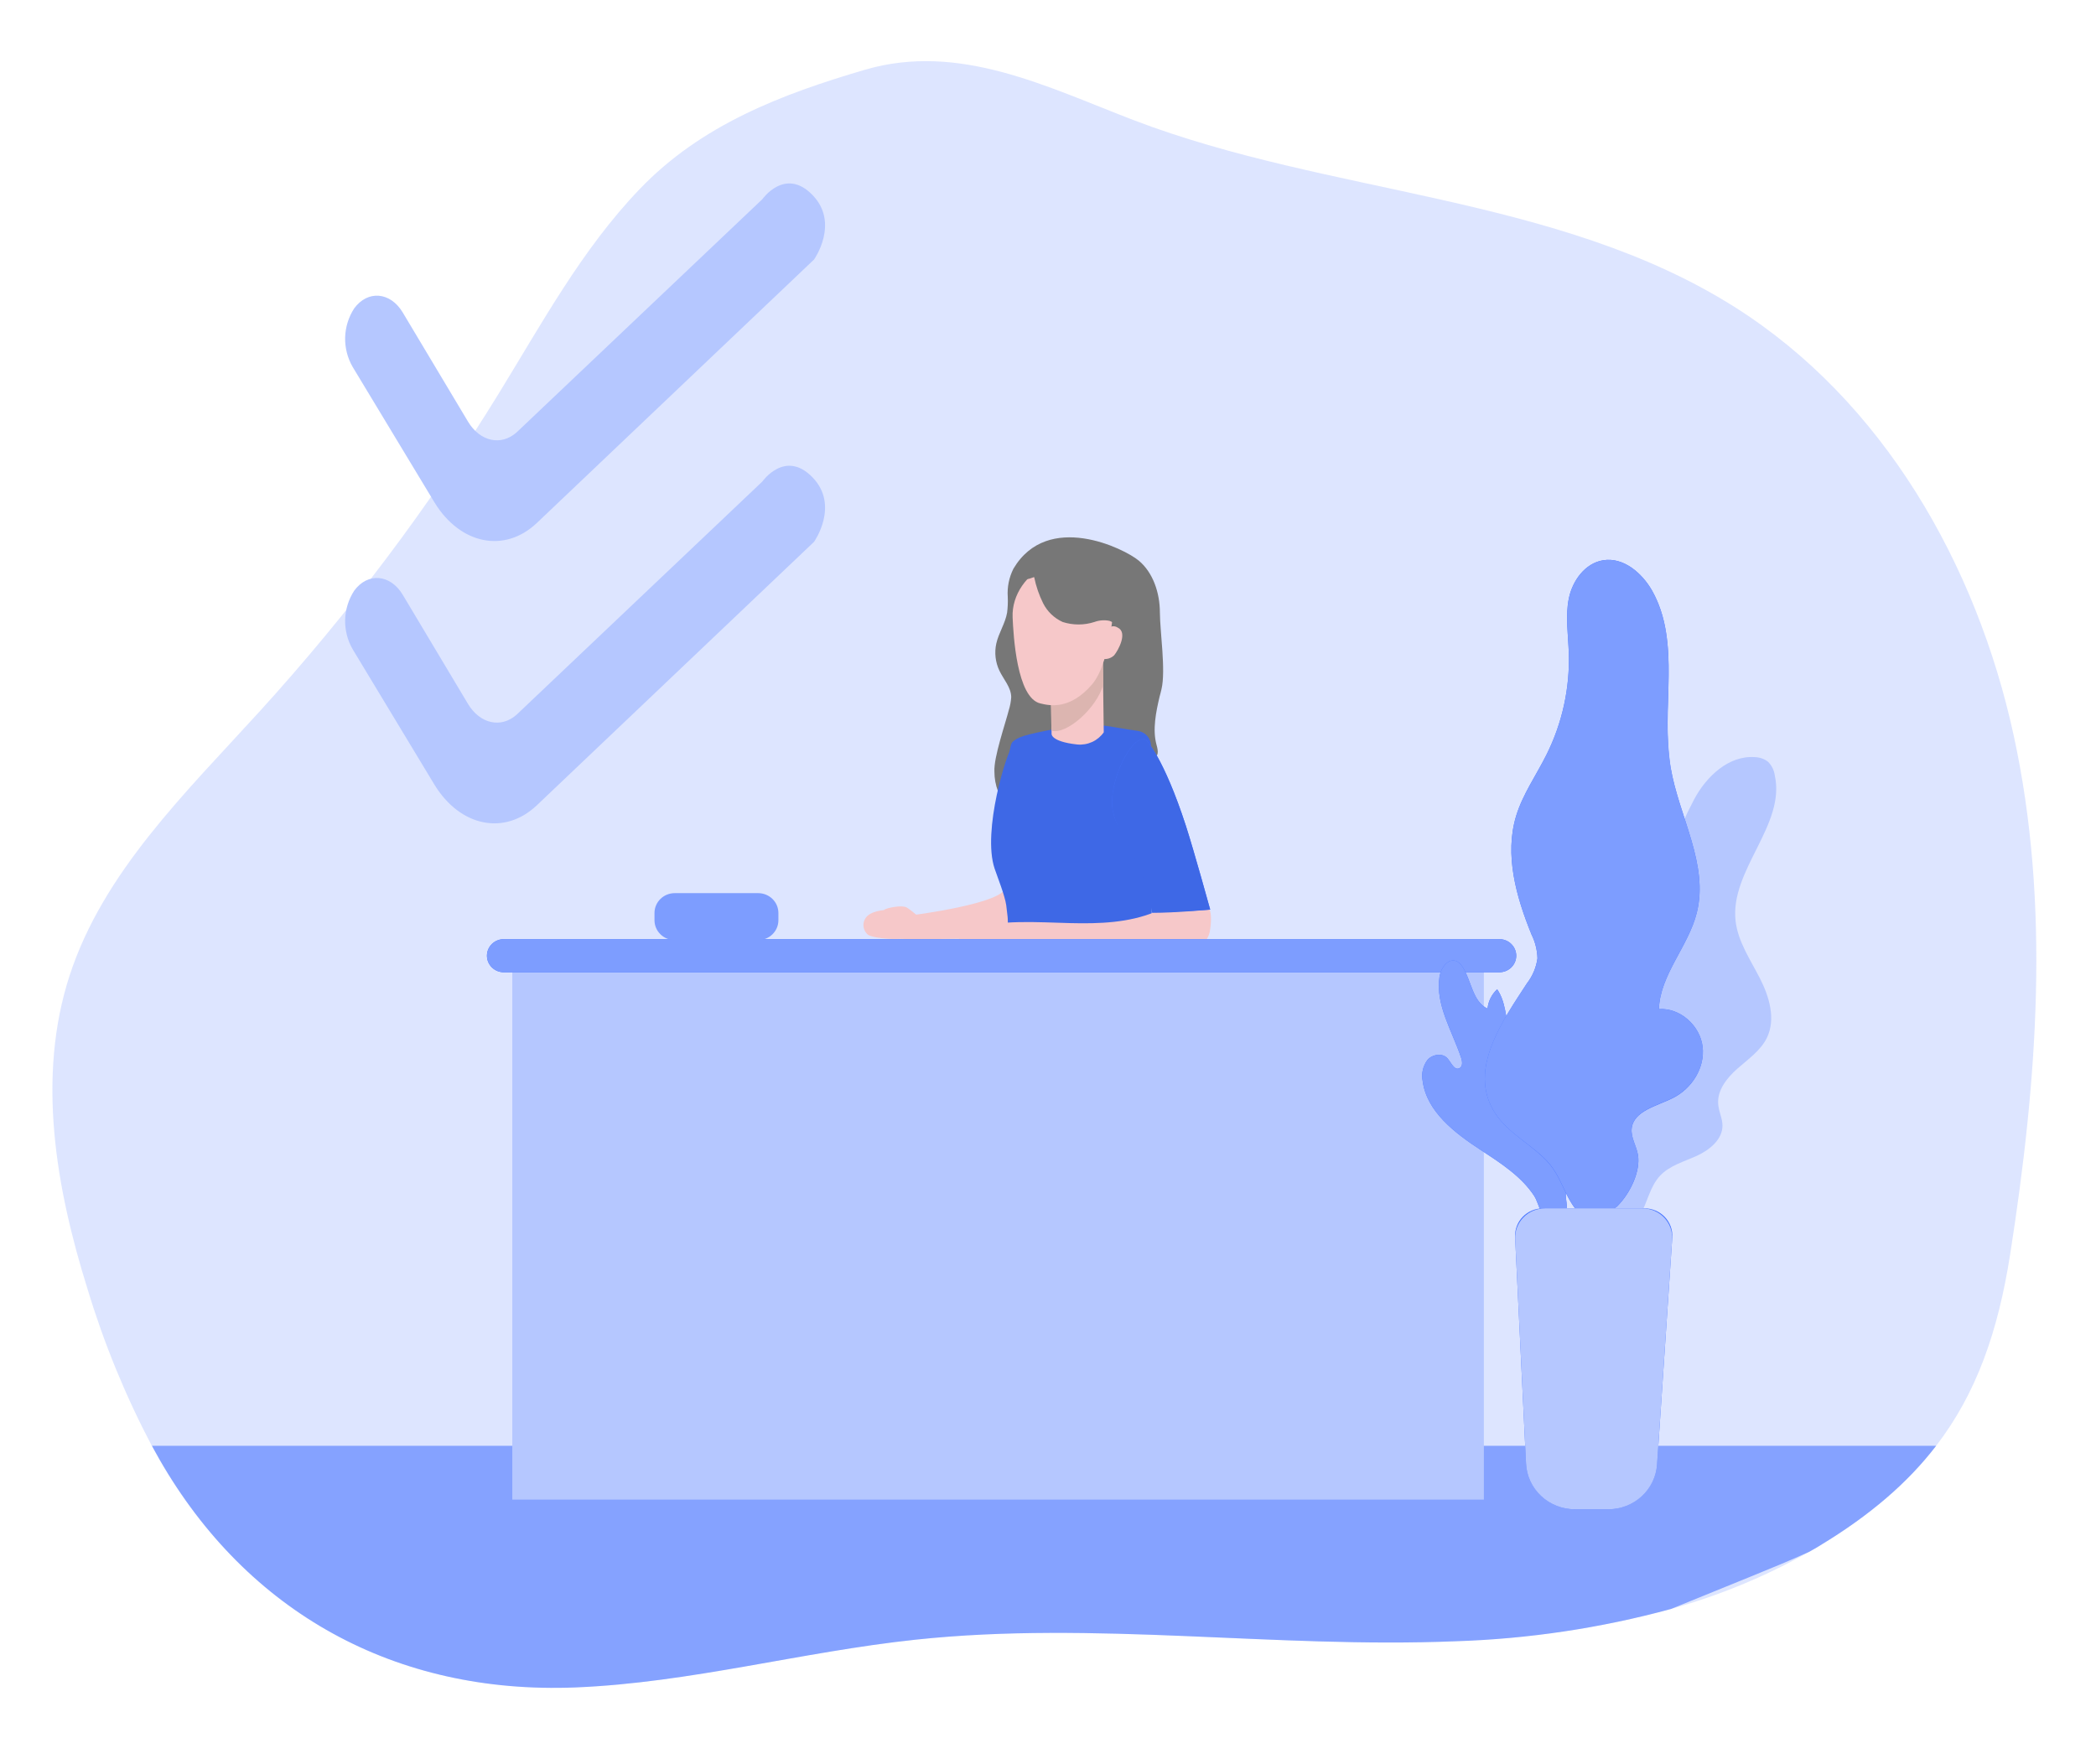 <svg width="120" height="101" viewBox="0 0 120 101" fill="none" xmlns="http://www.w3.org/2000/svg">
    <path opacity="0.18" d="M115.093 71.765C114.395 76.264 113.139 79.793 110.848 82.775C109.221 84.895 107.067 86.743 104.229 88.464C104.009 88.596 103.792 88.734 103.572 88.847C101.083 90.255 98.425 91.353 95.659 92.117C91.633 93.213 87.489 93.833 83.313 93.965C73.015 94.385 62.667 92.782 52.424 93.874C45.898 94.566 39.51 96.341 32.948 96.608C22.603 97.023 14.162 92.298 9.145 83.591C9.071 83.457 8.991 83.322 8.917 83.184C8.843 83.047 8.766 82.915 8.691 82.775C7.179 79.902 5.946 76.894 5.01 73.794C3.191 67.978 2.1 61.656 3.982 55.861C5.905 49.935 10.629 45.385 14.852 40.743C19.97 35.119 24.546 29.041 28.519 22.587C31.017 18.525 33.311 14.277 36.622 10.826C40.142 7.154 44.716 5.401 49.536 3.989C54.927 2.416 59.944 4.978 64.885 6.871C76.15 11.182 89.138 11.155 99.299 17.569C107.834 22.956 113.159 32.339 115.283 42.082C117.407 51.826 116.629 61.925 115.093 71.765Z" fill="#4573FF"/>
    <path d="M20.188 21.003L24.879 28.771C26.354 31.174 28.892 31.684 30.73 29.946L46.607 14.856C46.607 14.856 48.083 12.773 46.514 11.161C44.946 9.549 43.647 11.404 43.647 11.404L29.585 24.746C28.695 25.547 27.48 25.285 26.792 24.134L23.055 17.886C22.347 16.706 21.049 16.599 20.277 17.657C19.955 18.154 19.776 18.728 19.76 19.318C19.745 19.907 19.893 20.49 20.188 21.003Z" fill="#B5C7FF"/>
    <path d="M20.188 37.166L24.879 44.934C26.354 47.337 28.892 47.847 30.73 46.109L46.607 31.019C46.607 31.019 48.083 28.936 46.514 27.324C44.946 25.712 43.647 27.567 43.647 27.567L29.585 40.909C28.695 41.71 27.48 41.448 26.792 40.297L23.055 34.048C22.347 32.869 21.049 32.762 20.277 33.82C19.955 34.317 19.776 34.891 19.76 35.481C19.745 36.071 19.893 36.653 20.188 37.166Z" fill="#B5C7FF"/>
    <path opacity="0.58" d="M110.848 82.775C109.221 84.895 107.067 86.743 104.229 88.464C104.009 88.596 103.792 88.734 103.572 88.847C102.503 89.334 101.412 89.781 100.338 90.218L95.667 92.117C91.641 93.213 87.497 93.833 83.321 93.965C73.023 94.385 62.675 92.782 52.432 93.873C45.906 94.566 39.518 96.341 32.956 96.608C22.611 97.022 14.17 92.297 9.153 83.591C9.079 83.456 8.999 83.322 8.925 83.184C8.851 83.047 8.774 82.915 8.7 82.775H110.848Z" fill="#4573FF"/>
    <path d="M66.39 39.879C66.181 40.765 65.978 41.765 66.209 42.624C66.484 43.588 65.961 43.211 65.34 44.127C64.745 44.941 63.85 45.497 62.846 45.679C61.846 45.852 60.819 45.796 59.845 45.517C59.045 45.31 57.479 46.056 57.141 45.312C57.001 44.948 56.931 44.562 56.932 44.173C56.886 43.365 57.559 41.433 57.757 40.65C57.832 40.412 57.878 40.167 57.894 39.919C57.894 39.359 57.457 38.901 57.215 38.392C56.987 37.908 56.925 37.364 57.04 36.843C57.177 36.234 57.551 35.693 57.658 35.079C57.697 34.778 57.71 34.474 57.696 34.171C57.657 33.613 57.77 33.056 58.023 32.555C59.993 29.244 64.371 31.404 65.2 32.099C66.03 32.794 66.404 33.969 66.406 35.062C66.409 36.156 66.753 38.389 66.497 39.459C66.459 39.596 66.437 39.736 66.39 39.879Z" fill="#777777"/>
    <path d="M69.358 59.778C69.358 59.778 69.668 61.125 69.484 61.893C69.3 62.661 68.542 63.533 68.11 63.585C67.679 63.636 67.412 63.428 67.443 63.138C67.473 62.846 68.58 61.826 68.41 61.5C68.24 61.174 67.803 62.165 67.652 61.923C67.501 61.68 67.564 61.314 67.948 60.845C68.333 60.376 67.948 59.719 67.948 59.719C67.948 59.719 69.086 59.215 69.358 59.778Z" fill="#F6C8C9"/>
    <path d="M52.986 52.812C52.986 52.812 52.2 52.127 51.92 51.96C51.64 51.793 50.77 51.979 50.624 52.084C50.366 52.273 52.003 52.168 51.005 52.084C50.846 52.084 50.046 52.084 49.659 52.44C49.585 52.511 49.527 52.596 49.488 52.69C49.449 52.784 49.431 52.885 49.434 52.986C49.438 53.088 49.463 53.187 49.508 53.279C49.552 53.37 49.616 53.452 49.695 53.517C49.956 53.69 50.857 53.771 51.343 53.757C51.816 53.726 52.288 53.812 52.717 54.008" fill="#F6C8C9"/>
    <path d="M58.073 42.702C57.839 43.416 57.67 44.149 57.568 44.892C57.521 45.66 57.705 50.619 57.568 50.775C57.568 51.718 52.254 52.392 52.254 52.392C52.254 52.392 51.896 52.885 52.182 53.814C52.182 53.814 55.034 53.663 57.678 53.814C60.321 53.965 60.272 46.686 60.272 46.686" fill="#F6C8C9"/>
    <path d="M65.989 61.039C65.989 61.039 66.451 69.627 67.066 76.579C67.066 76.579 58.595 77.775 55.136 76.445C55.136 76.445 55.88 62.593 56.034 60.605L65.989 61.039Z" fill="#4573FF"/>
    <path d="M65.888 42.931C65.887 42.727 65.811 42.531 65.673 42.377C65.536 42.224 65.346 42.125 65.14 42.099C64.827 42.058 64.398 41.994 63.81 41.889C62.255 41.619 61.678 41.748 60.554 41.959C58.505 42.341 58.271 42.465 57.963 42.726C57.656 42.988 56.218 47.575 56.944 49.73C57.095 50.183 57.529 51.26 57.609 51.826C58.084 55.177 57.469 60.005 57.469 60.005C57.469 60.005 54.707 62.224 61.219 62.876C63.632 63.118 65.956 61.481 65.956 61.481L65.888 42.931Z" fill="#3E68E6"/>
    <path d="M65.898 42.695C65.897 42.487 65.819 42.287 65.679 42.131C65.54 41.974 65.347 41.873 65.137 41.844C64.826 41.801 64.398 41.736 63.821 41.634C62.266 41.364 61.689 41.494 60.565 41.704C58.515 42.087 58.282 42.21 57.974 42.472C57.232 43.099 57.911 58.756 57.911 58.756C57.911 58.756 54.718 61.988 61.23 62.63C63.642 62.872 65.967 61.234 65.967 61.234L65.898 42.695Z" fill="#3E68E6"/>
    <path d="M65.855 45.258V57.83L62.73 56.217L64.624 48.679L65.855 45.258Z" fill="url(#paint0_linear)"/>
    <path d="M68.113 54.355C67.978 54.355 67.838 54.355 67.706 54.355L55.946 54.28C55.694 54.298 55.442 54.256 55.21 54.159C55.097 54.106 55.006 54.016 54.952 53.906C54.898 53.795 54.884 53.669 54.913 53.55C54.97 53.452 55.049 53.367 55.145 53.303C55.24 53.238 55.348 53.196 55.463 53.178C57.339 52.639 59.342 52.801 61.299 52.85C62.928 52.89 64.637 52.834 66.159 52.198C66.859 51.928 67.606 51.796 68.358 51.807C68.792 51.807 69.031 51.718 69.234 52.052C69.385 52.297 69.327 52.944 69.283 53.216C69.261 53.422 69.189 53.62 69.074 53.794C68.959 53.968 68.804 54.114 68.621 54.218C68.462 54.296 68.29 54.342 68.113 54.355Z" fill="#F6C8C9"/>
    <path d="M65.596 42.333C65.596 42.333 66.602 43.3 67.896 47.284C68.374 48.766 69.286 52.077 69.286 52.077C69.286 52.077 67.5 52.222 66.154 52.222C65.549 48.79 63.972 47.955 63.703 46.371C63.434 44.787 64.788 42.015 65.596 42.333Z" fill="#4573FF"/>
    <path d="M65.596 42.333C65.596 42.333 66.602 43.3 67.896 47.284C68.374 48.766 69.286 52.077 69.286 52.077C69.286 52.077 67.308 52.262 65.961 52.262C65.357 48.831 63.972 47.952 63.703 46.371C63.434 44.79 64.788 42.015 65.596 42.333Z" fill="#3E68E6"/>
    <path d="M63.139 37.864L63.192 41.926C63.026 42.164 62.797 42.355 62.531 42.478C62.264 42.6 61.968 42.651 61.675 42.623C60.139 42.456 60.205 42.009 60.205 42.009C60.205 42.009 60.205 39.755 60.145 39.251" fill="#F6C8C9"/>
    <path d="M63.167 39.186L63.148 37.961L60.126 39.504C60.148 39.696 60.189 41.355 60.2 41.834C61.054 42.085 62.804 40.531 63.167 39.186Z" fill="#DCB5B0"/>
    <path d="M63.827 33.828C63.827 33.828 63.698 37.826 62.513 39.194C61.261 40.638 60.123 40.412 59.56 40.272C58.208 39.957 58.018 36.342 57.974 35.345C57.862 32.764 61.491 30.442 63.827 33.828Z" fill="#F6C8C9"/>
    <path d="M63.313 36.269C63.315 36.193 63.337 36.119 63.378 36.055C63.419 35.991 63.477 35.938 63.545 35.904C63.614 35.868 63.69 35.852 63.767 35.856C63.845 35.86 63.919 35.885 63.983 35.927C64.588 36.196 64.022 37.236 63.786 37.519C63.696 37.604 63.587 37.667 63.467 37.702C63.347 37.736 63.221 37.742 63.099 37.718" fill="#F6C8C9"/>
    <path d="M84.954 55.506H29.33V85.854H84.954V55.506Z" fill="#B5C7FF"/>
    <path d="M85.841 53.768H28.846C28.311 53.768 27.878 54.193 27.878 54.716C27.878 55.24 28.311 55.664 28.846 55.664H85.841C86.375 55.664 86.808 55.24 86.808 54.716C86.808 54.193 86.375 53.768 85.841 53.768Z" fill="#4573FF"/>
    <path d="M85.841 53.768H28.846C28.311 53.768 27.878 54.193 27.878 54.716C27.878 55.24 28.311 55.664 28.846 55.664H85.841C86.375 55.664 86.808 55.24 86.808 54.716C86.808 54.193 86.375 53.768 85.841 53.768Z" fill="#7D9DFF"/>
    <path d="M59.211 33.053C59.316 33.565 59.486 34.062 59.719 34.532C59.955 35.006 60.349 35.386 60.837 35.609C61.429 35.8 62.067 35.8 62.659 35.609C62.933 35.508 63.23 35.486 63.516 35.544C63.777 35.633 64.016 35.876 64.28 35.795C64.544 35.714 64.596 35.447 64.618 35.21C64.692 34.664 64.596 34.108 64.343 33.616C64.178 33.335 63.964 33.084 63.711 32.875C62.53 31.849 60.689 31.498 59.315 32.269C59.139 32.368 58.579 32.692 58.579 32.923C58.595 33.398 59.194 32.985 59.211 33.053Z" fill="#777777"/>
    <path d="M96.989 45.773C97.686 44.455 98.978 43.23 100.486 43.348C100.749 43.358 101.002 43.446 101.212 43.602C101.428 43.811 101.567 44.085 101.607 44.38C102.253 47.238 99.033 49.811 99.365 52.731C99.503 53.911 100.209 54.94 100.753 56.001C101.297 57.062 101.679 58.345 101.157 59.417C100.8 60.15 100.085 60.637 99.472 61.179C98.86 61.72 98.283 62.447 98.374 63.256C98.412 63.66 98.615 64.04 98.615 64.446C98.615 65.236 97.882 65.836 97.151 66.17C96.42 66.504 95.596 66.725 95.046 67.307C94.447 67.943 94.315 68.872 93.873 69.621C93.805 69.757 93.701 69.873 93.57 69.955C93.416 70.016 93.245 70.02 93.088 69.966C92.931 69.912 92.8 69.804 92.719 69.661C92.565 69.371 92.49 69.046 92.499 68.719L92.098 61.575C92.013 60.104 91.93 58.611 92.147 57.162C92.471 55.007 93.436 53.003 94.483 51.096C95.428 49.358 96.071 47.508 96.989 45.773Z" fill="#B5C7FF"/>
    <path d="M84.783 65.844C83.283 64.864 81.681 63.641 81.45 61.89C81.409 61.681 81.411 61.466 81.459 61.258C81.506 61.05 81.597 60.855 81.725 60.683C82 60.362 82.577 60.268 82.865 60.586C83.082 60.826 83.253 61.294 83.549 61.16C83.753 61.068 83.725 60.78 83.657 60.572C83.145 59.026 82.165 57.518 82.415 55.912C82.492 55.425 82.893 54.848 83.365 55.02C83.524 55.091 83.655 55.211 83.736 55.363C84.253 56.157 84.299 57.34 85.165 57.747C85.204 57.324 85.4 56.931 85.715 56.639C86.204 57.345 86.204 58.256 86.407 59.085C86.814 60.734 88.034 62.049 89.13 63.363C90.226 64.678 91.281 66.194 91.248 67.889C90.856 68.201 90.166 67.695 89.795 68.032C89.498 68.301 89.74 68.78 89.696 69.174C89.644 69.632 89.02 69.923 88.597 69.748C88.174 69.572 88.075 68.842 87.844 68.481C87.108 67.347 85.896 66.577 84.783 65.844Z" fill="#4573FF"/>
    <path d="M84.783 65.844C83.283 64.864 81.681 63.641 81.45 61.89C81.409 61.681 81.411 61.466 81.459 61.258C81.506 61.05 81.597 60.855 81.725 60.683C82 60.362 82.577 60.268 82.865 60.586C83.082 60.826 83.253 61.294 83.549 61.16C83.753 61.068 83.725 60.78 83.657 60.572C83.145 59.026 82.165 57.518 82.415 55.912C82.492 55.425 82.893 54.848 83.365 55.02C83.524 55.091 83.655 55.211 83.736 55.363C84.253 56.157 84.299 57.34 85.165 57.747C85.204 57.324 85.4 56.931 85.715 56.639C86.204 57.345 86.204 58.256 86.407 59.085C86.814 60.734 88.034 62.049 89.13 63.363C90.226 64.678 91.281 66.194 91.248 67.889C90.856 68.201 90.166 67.695 89.795 68.032C89.498 68.301 89.74 68.78 89.696 69.174C89.644 69.632 89.02 69.923 88.597 69.748C88.174 69.572 88.075 68.842 87.844 68.481C87.108 67.347 85.896 66.577 84.783 65.844Z" fill="#7D9DFF"/>
    <path d="M85.355 63.298C84.255 60.987 86.017 58.45 87.424 56.295C87.745 55.877 87.952 55.385 88.023 54.867C88.009 54.393 87.893 53.928 87.682 53.501C86.805 51.346 86.124 48.938 86.803 46.71C87.182 45.465 87.957 44.377 88.539 43.208C89.445 41.395 89.883 39.391 89.817 37.373C89.781 36.336 89.614 35.286 89.817 34.27C90.02 33.254 90.743 32.242 91.787 32.075C92.938 31.891 93.985 32.786 94.568 33.785C96.277 36.786 95.07 40.544 95.645 43.935C96.123 46.748 97.843 49.495 97.142 52.259C96.661 54.185 95.04 55.802 94.974 57.773C96.194 57.687 97.335 58.724 97.477 59.929C97.62 61.133 96.862 62.323 95.774 62.867C94.851 63.328 93.529 63.6 93.416 64.61C93.359 65.128 93.691 65.607 93.776 66.122C94.079 67.916 91.578 71.078 90.174 69.184C89.468 68.239 89.35 67.218 88.402 66.31C87.36 65.297 85.995 64.656 85.355 63.298Z" fill="#4573FF"/>
    <path d="M95.774 62.854C94.851 63.315 93.532 63.587 93.417 64.595C93.359 65.115 93.691 65.594 93.774 66.109C94.005 67.456 92.639 69.611 91.348 69.748C91.117 69.77 90.885 69.728 90.677 69.626C90.47 69.525 90.295 69.368 90.174 69.174C89.468 68.226 89.35 67.202 88.402 66.297C87.361 65.3 85.995 64.657 85.355 63.299C84.256 60.988 86.014 58.437 87.421 56.295C87.745 55.879 87.953 55.386 88.023 54.867C88.009 54.394 87.893 53.928 87.682 53.502C86.806 51.346 86.124 48.938 86.803 46.71C87.185 45.466 87.957 44.38 88.54 43.209C89.444 41.395 89.882 39.392 89.817 37.374C89.781 36.337 89.614 35.289 89.817 34.273C90.02 33.258 90.743 32.242 91.787 32.078C92.939 31.892 93.985 32.786 94.568 33.785C95.667 35.706 95.563 37.937 95.497 40.183C95.424 41.435 95.474 42.691 95.645 43.933C96.123 46.745 97.843 49.49 97.145 52.26C96.662 54.186 95.04 55.802 94.975 57.771C96.195 57.688 97.338 58.725 97.48 59.926C97.623 61.128 96.865 62.31 95.774 62.854Z" fill="#7D9DFF"/>
    <path d="M92.064 86.409H90.177C89.454 86.409 88.759 86.136 88.236 85.647C87.713 85.158 87.403 84.49 87.369 83.782L86.742 70.82C86.731 70.608 86.765 70.397 86.84 70.198C86.915 69.999 87.031 69.817 87.18 69.664C87.329 69.511 87.508 69.388 87.707 69.305C87.906 69.222 88.12 69.179 88.336 69.179H94.147C94.366 69.179 94.582 69.223 94.782 69.308C94.983 69.393 95.163 69.518 95.313 69.674C95.462 69.831 95.577 70.015 95.651 70.217C95.725 70.419 95.755 70.633 95.741 70.847L94.87 83.834C94.823 84.531 94.506 85.186 93.986 85.664C93.465 86.142 92.778 86.408 92.064 86.409Z" fill="#4573FF"/>
    <path d="M92.076 86.409H90.166C89.446 86.409 88.754 86.137 88.233 85.65C87.712 85.163 87.403 84.498 87.369 83.793L86.748 70.933C86.737 70.707 86.773 70.481 86.854 70.268C86.935 70.056 87.059 69.862 87.219 69.698C87.378 69.534 87.57 69.404 87.782 69.315C87.995 69.225 88.223 69.179 88.454 69.179H94.029C94.263 69.179 94.494 69.227 94.709 69.318C94.923 69.409 95.116 69.543 95.276 69.71C95.436 69.878 95.558 70.075 95.637 70.291C95.716 70.507 95.748 70.737 95.733 70.965L94.87 83.844C94.823 84.54 94.509 85.192 93.99 85.668C93.471 86.144 92.787 86.409 92.076 86.409Z" fill="#B5C7FF"/>
    <path d="M43.406 51.134H38.63C37.99 51.134 37.471 51.643 37.471 52.271V52.685C37.471 53.313 37.99 53.822 38.63 53.822H43.406C44.046 53.822 44.565 53.313 44.565 52.685V52.271C44.565 51.643 44.046 51.134 43.406 51.134Z" fill="#7D9DFF"/>
    <defs>
        <linearGradient id="paint0_linear" x1="819.799" y1="2269.37" x2="732.718" y2="2271.68" gradientUnits="userSpaceOnUse">
            <stop offset="0.01"/>
            <stop offset="0.83" stop-opacity="0.07"/>
            <stop offset="1" stop-opacity="0"/>
        </linearGradient>
    </defs>
</svg>
